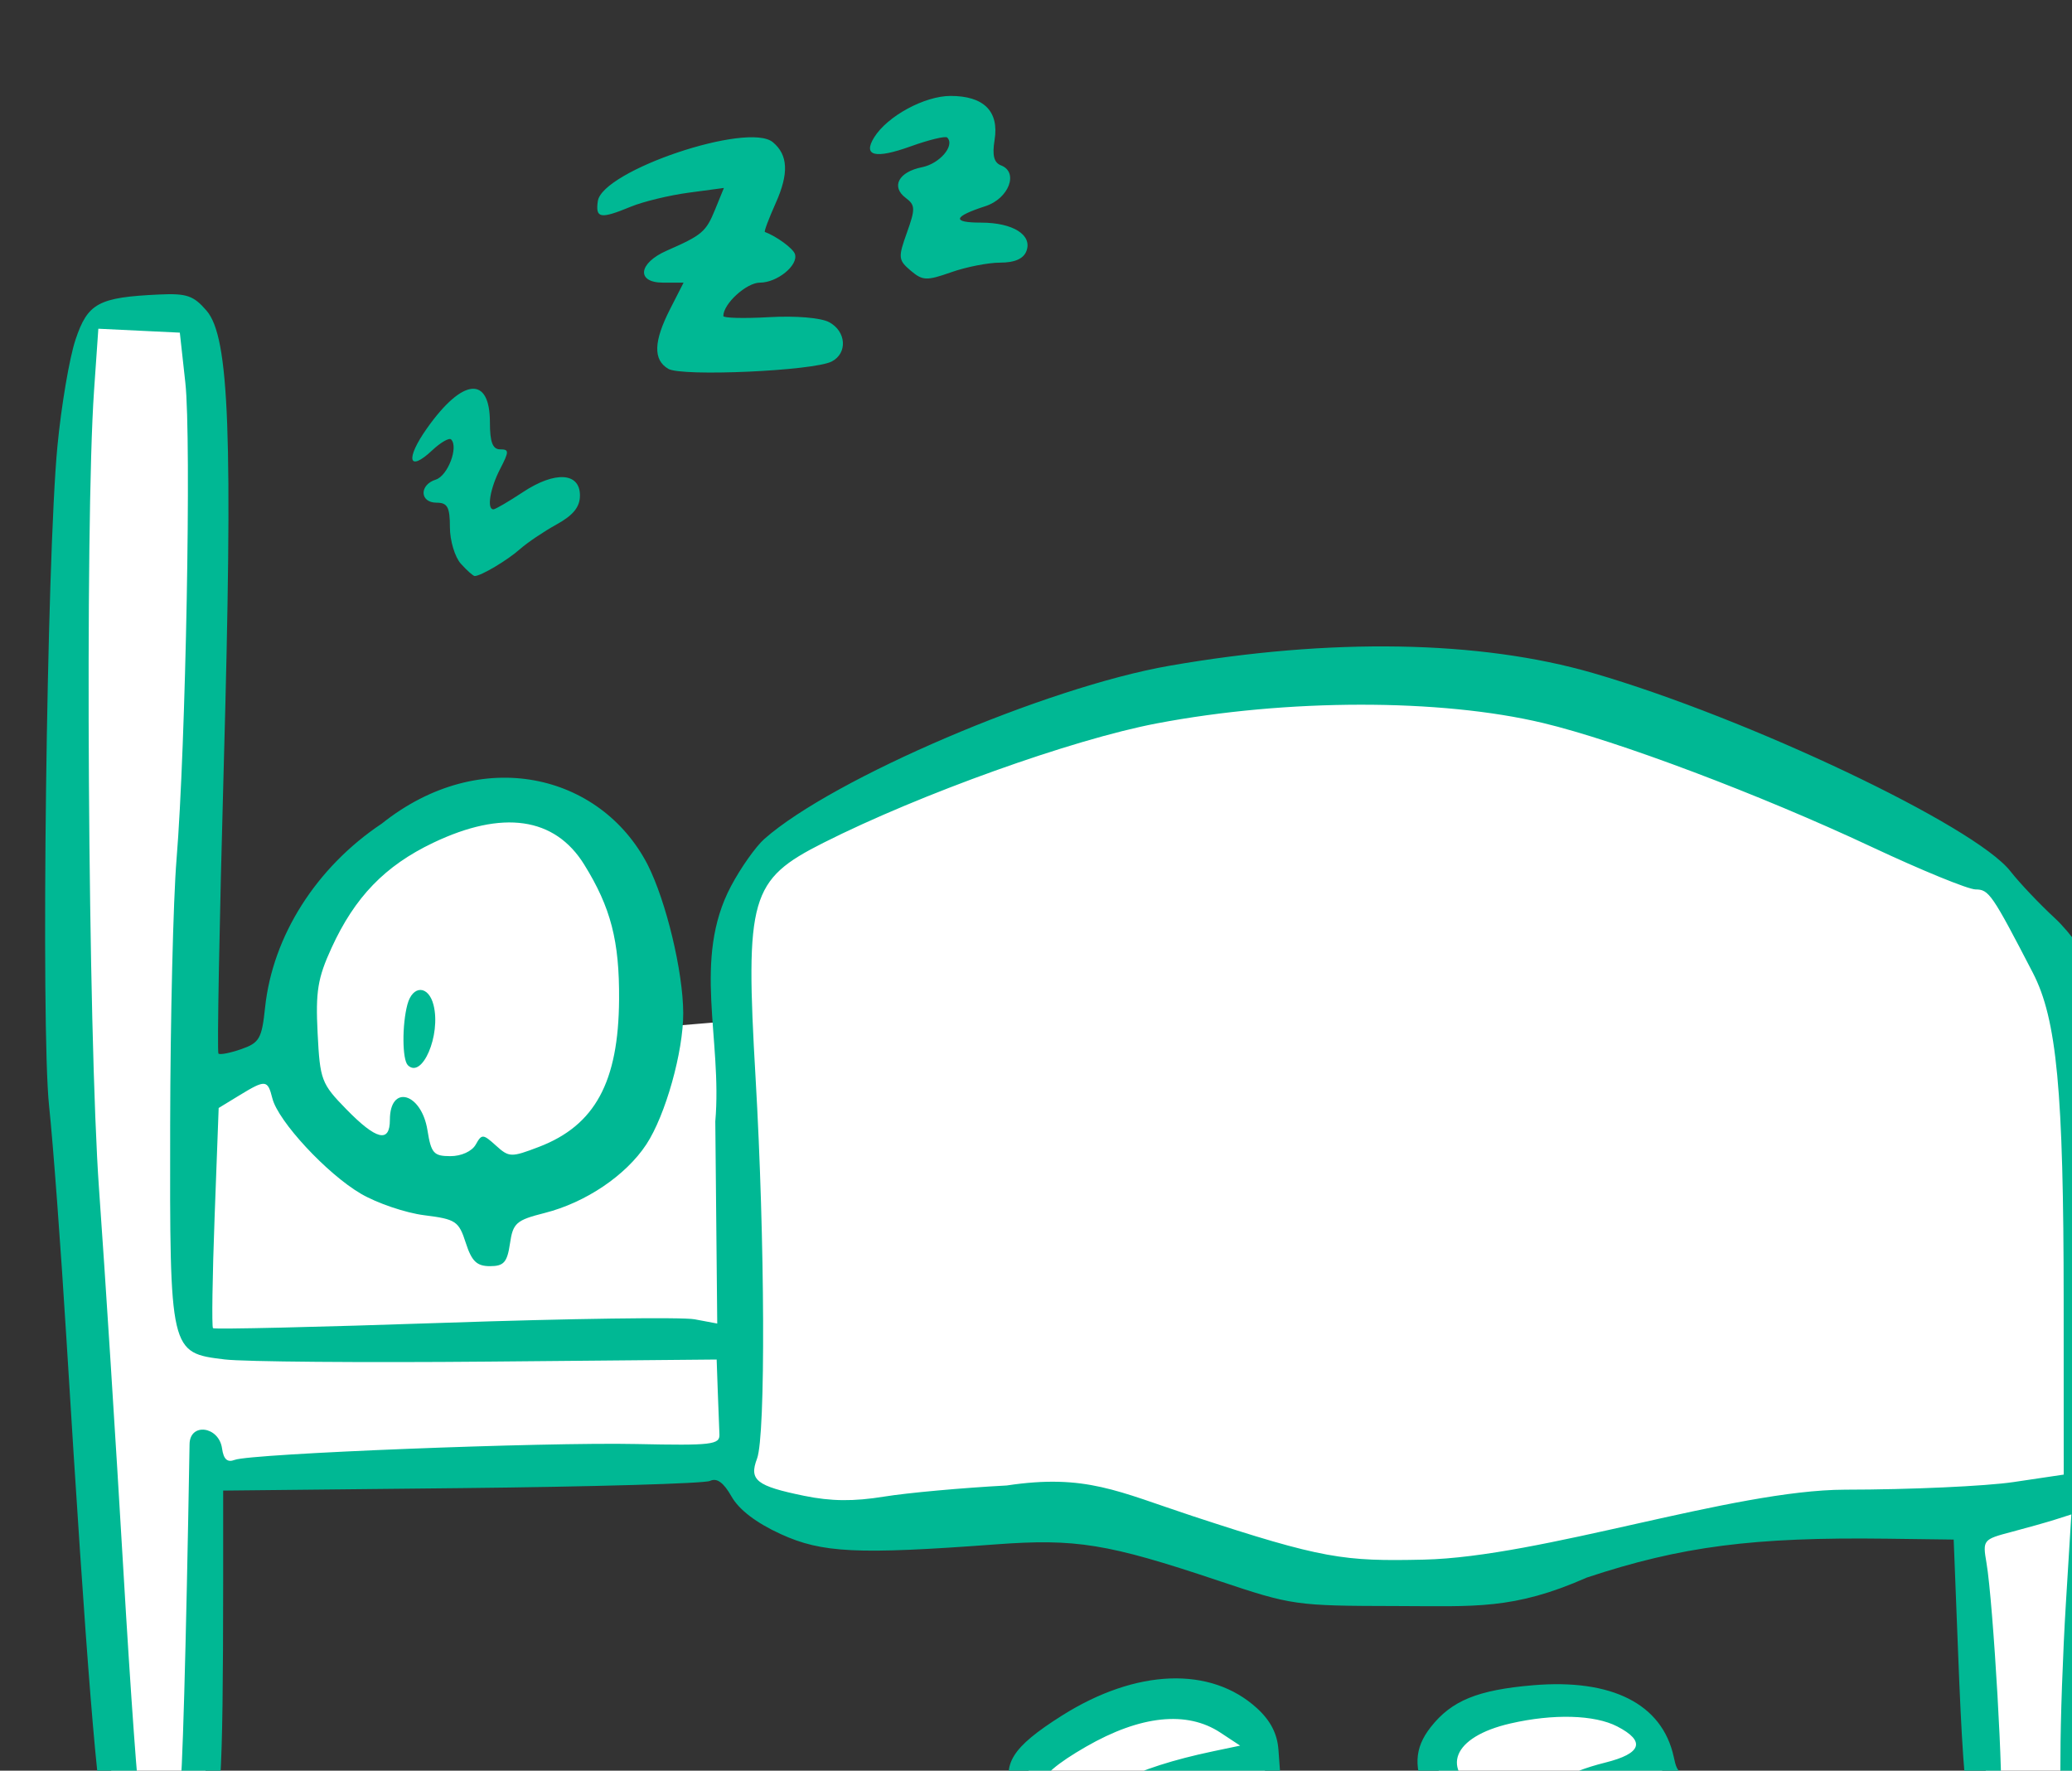<?xml version="1.0" ?><svg height="208.001mm" viewBox="0 0 243.381 208.001" width="243.381mm" xmlns="http://www.w3.org/2000/svg">
    <rect x="0" y="0" width="243.381" height="208.001" fill="#333333" stroke="none"/>
    <path d="m 16055.123,29583.354 c 0,0 -15.831,182.573 -13.332,300.001 2.499,117.427 18.546,233.318 21.309,353.823 -1.053,23.556 37.748,14.322 40.642,-0.475 2.894,-14.797 0.528,-141.812 0.528,-141.812 l 232.418,-5.327 c 0,0 29.068,21.899 58.4,25.924 29.332,4.025 60.109,-14.797 141.133,5.682 81.024,20.479 126.534,24.149 182.041,4.262 55.507,-19.887 167.308,-15.508 167.308,-15.508 0,0 2.237,80.495 7.762,113.64 5.524,33.145 3.001,34.892 14.309,35.25 25.333,0.801 29.096,-20.097 30.543,-42.351 1.446,-22.255 5.787,-243.615 2.63,-287.414 -3.157,-43.798 -13.283,-75.997 -38.011,-94.227 -24.728,-18.23 -200.325,-88.78 -287.399,-93.16 -87.075,-4.379 -172.834,32.316 -214.529,51.611 -41.696,19.295 -53.271,28.411 -59.848,48.653 -6.576,20.242 0.395,51.373 0.395,51.373 l -38.014,3.197 c 0,0 -2.235,-42.615 -8.943,-64.396 -6.708,-21.78 -35.118,-45.337 -90.756,-27.344 -55.639,17.993 -66.162,103.34 -66.162,103.34 l -36.303,18.941 1.76,-341.478 z m 482.514,611.314 c -23.085,0.169 -50.45,13.24 -59.946,21.109 -12.155,10.074 -15.547,23.793 3.698,35.416 19.246,11.623 74.451,13.631 74.451,13.631 34.642,-1.003 68.27,-8.616 66.396,-18.689 -1.874,-10.073 -48.771,-13.629 -48.771,-13.629 0,0 6.33,-23.701 -17.93,-34.549 -5.307,-2.373 -11.434,-3.336 -17.898,-3.289 z m 169.293,1.307 c -16.397,-0.149 -34.249,2.3 -42.809,7.086 -14.788,3.465 -18.689,23.154 -4.508,39.335 14.181,16.181 72.021,9.939 92.483,10.075 20.461,0.137 43.606,-2.871 44.67,-11.623 1.064,-8.751 -44.975,-11.213 -44.975,-11.213 0,0 -5.317,-13.947 -10.787,-25.16 -2.735,-5.606 -17.677,-8.352 -34.074,-8.5 z" fill="#FFFFFF" transform="translate(15.857,-44.166) matrix(0.265,0,0,0.265,-3381.35,-7111.678) translate(-3313.529,-2437.82)"/>
    <path d="m 13188.678,27829.2 c -13.475,-2.628 -34.626,-19.125 -39.557,-30.85 -5.449,-12.958 -0.696,-20.604 21.536,-34.645 32.909,-20.786 65.968,-22.033 86.497,-3.265 5.963,5.451 8.971,11.264 9.489,18.33 l 0.759,10.343 21.555,3.437 c 24.913,3.97 30.175,7.311 30.175,19.169 0,11.386 -5.14,13.089 -51.408,17.044 -41.213,3.52 -62.626,3.64 -79.046,0.437 z m 75.303,-15.408 c 27.049,-2.456 36.51,-4.257 32.921,-6.267 -4.934,-2.76 -68.08,-1.099 -96.329,2.533 -10.756,1.387 -13.995,0.779 -15.401,-2.884 -3.604,-9.392 16.984,-20.218 52.673,-27.693 l 11.822,-2.477 -8.746,-5.768 c -14.88,-9.813 -35.43,-7.659 -59.58,6.248 -25.15,14.48 -27.187,22.348 -8.525,32.918 14.026,7.944 33.163,8.656 91.165,3.39 z m 322.11,15.206 c -12.959,-5.221 -15.2,-16.694 -18.183,-93.09 l -1.961,-50.248 -29.559,-0.386 c -59.242,-0.77 -91.227,3.369 -133.014,17.214 -32.578,14.378 -49.618,12.707 -84.242,12.639 -45.108,-0.09 -46.336,-0.259 -79.386,-11.332 -48.796,-16.352 -62.898,-18.642 -98.486,-15.997 -61.3,4.558 -76.925,3.809 -95.24,-4.577 -10.883,-4.983 -18.461,-10.771 -21.797,-16.648 -3.546,-6.242 -6.473,-8.364 -9.548,-6.912 -2.439,1.155 -51.987,2.59 -110.105,3.19 l -105.674,1.093 v 40.414 c -0.05,89.491 -1.086,105.891 -7.113,112.553 -9.613,10.621 -39.118,6.852 -45.063,-5.756 -3.379,-7.165 -8.403,-69.429 -17.279,-214.175 -2.495,-40.645 -5.957,-87.199 -7.7,-103.457 -3.731,-34.865 -1.108,-242.669 3.696,-292.631 1.718,-17.884 5.32,-39.091 8.004,-47.127 5.419,-16.226 10.131,-18.778 36.984,-20.026 12.328,-0.573 15.324,0.446 21.127,7.19 10.096,11.738 11.703,54.653 7.586,202.579 -1.92,69.059 -2.973,126.079 -2.337,126.716 0.636,0.636 5.186,-0.246 10.107,-1.962 8.064,-2.811 9.11,-4.64 10.57,-18.489 3.342,-31.649 22.675,-62.116 51.71,-81.478 44.01,-35.114 96.996,-22.055 117.82,18.112 8.251,16.285 15.735,47.444 15.812,65.851 0.07,17.084 -7.863,45.338 -16.36,58.236 -9.07,13.769 -26.912,25.801 -45.078,30.396 -12.612,3.192 -14.019,4.432 -15.361,13.543 -1.228,8.336 -2.727,10.032 -8.869,10.032 -5.838,0 -8.089,-2.17 -10.727,-10.346 -3.101,-9.616 -4.396,-10.478 -18.382,-12.229 -8.276,-1.035 -20.944,-5.336 -28.147,-9.56 -15.043,-8.816 -36.651,-32.11 -39.196,-42.256 -2.091,-8.324 -3.013,-8.406 -14.663,-1.301 l -9.138,5.571 -1.796,48.266 c -0.986,26.547 -1.31,48.752 -0.718,49.344 0.591,0.593 46.606,-0.475 102.253,-2.37 55.646,-1.898 105.693,-2.6 111.213,-1.565 l 10.041,1.883 -0.859,-89.573 c 3.163,-36.59 -10.271,-71.818 6.977,-104.349 4.31,-8.129 10.96,-17.536 14.778,-20.905 30.424,-26.847 124.851,-67.221 179.512,-76.752 71.51,-12.473 137.647,-11.331 187.814,3.236 68.612,19.923 169.221,67.701 184.977,87.839 4.065,5.193 12.919,14.545 19.678,20.778 6.756,6.234 15.379,18.226 19.162,26.65 16.846,50.296 7.081,109.969 7.194,163.109 0.292,137.653 -1.712,191.816 -7.647,206.733 -1.333,3.35 -6.451,10.413 -11.37,15.697 -9.267,9.949 -18.837,11.932 -31.997,6.63 z m 22.75,-15.591 c 3.425,-2.761 4.461,-10.154 4.434,-31.683 -0.02,-15.444 1.06,-45.885 2.398,-67.647 l 2.433,-39.567 -6.866,2.197 c -3.778,1.208 -12.64,3.713 -19.697,5.569 -12.592,3.31 -12.799,3.565 -11.056,13.723 3.009,17.558 7.955,103.499 6.126,106.458 -0.949,1.536 -0.286,5.481 1.47,8.766 3.554,6.637 13.884,7.723 20.758,2.184 z m -829.249,-14.686 c 1.194,-5.298 2.799,-61.858 4.406,-155.389 0.156,-9.624 13.003,-7.921 14.395,1.908 0.69,4.869 2.334,6.357 5.631,5.09 7.26,-2.786 136.958,-7.898 178.137,-7.023 33.35,0.71 36.925,0.291 36.701,-4.294 -0.133,-2.795 -0.467,-11.401 -0.736,-19.122 l -0.492,-14.041 -101.239,0.921 c -55.682,0.505 -108.241,0.07 -116.796,-0.958 -24.373,-2.94 -24.377,-2.964 -24.2,-104.011 0.09,-46.821 1.352,-99.761 2.821,-117.643 4.116,-50.128 6.637,-186.558 3.905,-211.346 l -2.443,-22.169 -18.059,-0.869 -18.058,-0.869 -1.908,27.471 c -4.105,59.164 -2.68,285.853 2.227,354.098 2.627,36.58 7.459,112.232 10.736,168.118 3.279,55.884 6.677,102.771 7.558,104.195 0.877,1.42 4.819,2.585 8.757,2.585 5.007,0 7.608,-1.998 8.657,-6.652 z m 738.202,-135.179 c 28.79,-0.02 62.377,-1.544 74.635,-3.368 l 22.29,-3.314 -0.02,-77.233 c -0.02,-92.871 -3.021,-124.677 -13.663,-145.218 -18.092,-34.926 -19.48,-36.948 -25.368,-36.948 -3.257,0 -24.067,-8.519 -46.245,-18.93 -49.235,-23.111 -112.556,-46.983 -145.495,-54.849 -45.526,-10.873 -113.435,-10.809 -171.206,0.177 -37.35,7.095 -104.835,31.268 -147.792,52.94 -32.48,16.386 -34.692,24.07 -30.039,104.269 4.171,71.876 4.498,158.562 0.641,168.711 -3.62,9.517 -0.29,12.146 20.876,16.485 11.945,2.449 21.892,2.547 35.47,0.348 10.376,-1.683 34.829,-3.902 54.337,-4.931 35.019,-5.272 49.366,2.701 82.436,13.581 57.831,19.023 67.02,20.074 102.309,19.292 52.291,-1.159 136.953,-30.881 186.834,-31.012 z m -606.963,-152.959 c 2.688,-4.804 3.227,-4.779 8.971,0.419 5.817,5.265 6.724,5.295 19.01,0.603 24.875,-9.499 35.333,-28.718 35.572,-65.371 0.178,-25.961 -3.664,-40.784 -15.476,-59.824 -13.031,-21.007 -36.12,-24.33 -66.92,-9.633 -21.364,10.196 -34.723,24.014 -45.071,46.622 -6.123,13.371 -7.09,19.298 -6.159,37.734 1.054,20.85 1.647,22.429 12.737,33.783 13.294,13.617 19.297,15.077 19.297,4.696 0,-15.933 13.986,-12.085 16.654,4.583 1.631,10.212 2.773,11.501 10.183,11.501 4.832,0 9.546,-2.151 11.202,-5.113 z m -30.093,-35.222 c -2.492,-2.491 -2.59,-17.884 -0.178,-26.911 2.333,-8.704 9.376,-8.535 11.588,0.275 3.344,13.319 -5.081,32.969 -11.417,26.636 z m 487.166,341.907 c -25.473,-2.979 -29.39,-4.824 -34.939,-16.46 -6.591,-13.822 -6.263,-22.551 1.206,-32.045 9.229,-11.733 20.79,-16.452 45.398,-18.534 34.922,-2.951 57.145,8.338 62.262,31.636 1.915,8.719 1.94,8.727 24.044,8.727 24.635,0 33.564,3.213 33.564,12.071 0,4.139 -3.83,7.693 -12.562,11.656 -10.756,4.882 -18.942,5.654 -56.9,5.364 -24.387,-0.178 -52.319,-1.275 -62.073,-2.415 z m 86.557,-11.108 c -7.666,-0.608 -20.968,-0.615 -29.559,0 -8.59,0.598 -2.317,1.094 13.943,1.103 16.256,0 23.284,-0.483 15.616,-1.09 z m -69.148,-5.001 c -2.11,-5.501 8.469,-12.221 26.189,-16.636 16.189,-4.035 17.994,-9.471 5.32,-16.024 -10.047,-5.195 -28.339,-5.703 -47.397,-1.31 -25.659,5.912 -31.419,20.29 -12.577,31.402 12.882,7.597 31.023,9.233 28.465,2.568 z m -481.025,-548.03 c -2.691,-2.972 -4.893,-10.288 -4.893,-16.258 0,-8.881 -1.073,-10.852 -5.91,-10.852 -7.502,0 -7.753,-7.886 -0.326,-10.242 5.292,-1.679 10.143,-14.426 6.773,-17.795 -0.866,-0.867 -4.662,1.323 -8.434,4.868 -10.545,9.908 -11.927,3.846 -2.24,-9.841 15.783,-22.306 27.872,-23.413 27.872,-2.551 0,8.709 1.215,11.915 4.512,11.915 4.042,0 4.042,0.903 0,8.719 -4.443,8.589 -5.986,17.884 -2.968,17.884 0.846,0 6.726,-3.432 13.064,-7.626 14.234,-9.422 25.297,-8.784 25.297,1.459 0,5.099 -2.956,8.767 -10.344,12.844 -5.69,3.14 -13.007,8.077 -16.259,10.97 -5.517,4.912 -17.294,11.911 -20.039,11.911 -0.667,0 -3.414,-2.432 -6.105,-5.405 z m 91.913,-86.44 c -6.784,-3.983 -6.538,-12.126 0.798,-26.507 l 5.973,-11.707 h -9.145 c -11.934,0 -10.914,-8.655 1.671,-14.171 15.667,-6.867 17.408,-8.341 21.409,-18.149 l 3.937,-9.653 -15.646,2.102 c -8.607,1.154 -20.133,3.948 -25.615,6.207 -13.525,5.571 -15.727,5.203 -14.625,-2.451 1.951,-13.548 66.53,-35.31 77.575,-26.145 6.774,5.623 7.168,13.84 1.298,26.954 -3.088,6.896 -5.258,12.674 -4.822,12.839 5.246,1.98 12.485,7.294 13.311,9.773 1.649,4.955 -7.81,12.694 -15.519,12.694 -5.958,0 -16.214,9.359 -16.214,14.796 0,0.911 9.136,1.138 20.303,0.507 11.832,-0.667 22.932,0.26 26.603,2.225 7.621,4.077 8.249,13.777 1.128,17.439 -8.072,4.153 -66.426,6.771 -72.42,3.247 z m 107.412,-43.557 c -5.485,-4.662 -5.596,-5.804 -1.647,-16.826 3.786,-10.566 3.731,-12.2 -0.515,-15.377 -6.653,-4.972 -3.188,-11.539 7.185,-13.612 7.895,-1.578 14.729,-9.623 11.187,-13.164 -0.772,-0.773 -8.089,1.001 -16.26,3.937 -15.715,5.651 -21.253,4.259 -16.087,-4.047 5.846,-9.398 22.335,-18.332 33.836,-18.332 14.739,0 21.571,6.826 19.514,19.498 -1.111,6.856 -0.295,10.084 2.861,11.295 7.922,3.04 3.437,14.728 -6.938,18.081 -14.304,4.624 -15.013,7.287 -1.94,7.287 14.17,0 22.87,5.466 20.116,12.641 -1.299,3.385 -5.198,5.094 -11.614,5.094 -5.312,0 -15.093,1.917 -21.737,4.263 -10.898,3.845 -12.654,3.773 -17.961,-0.738 z" fill="#00B894" transform="translate(15.857,-44.166) matrix(0.265,0,0,0.265,-3381.35,-7111.678)"/>
</svg>